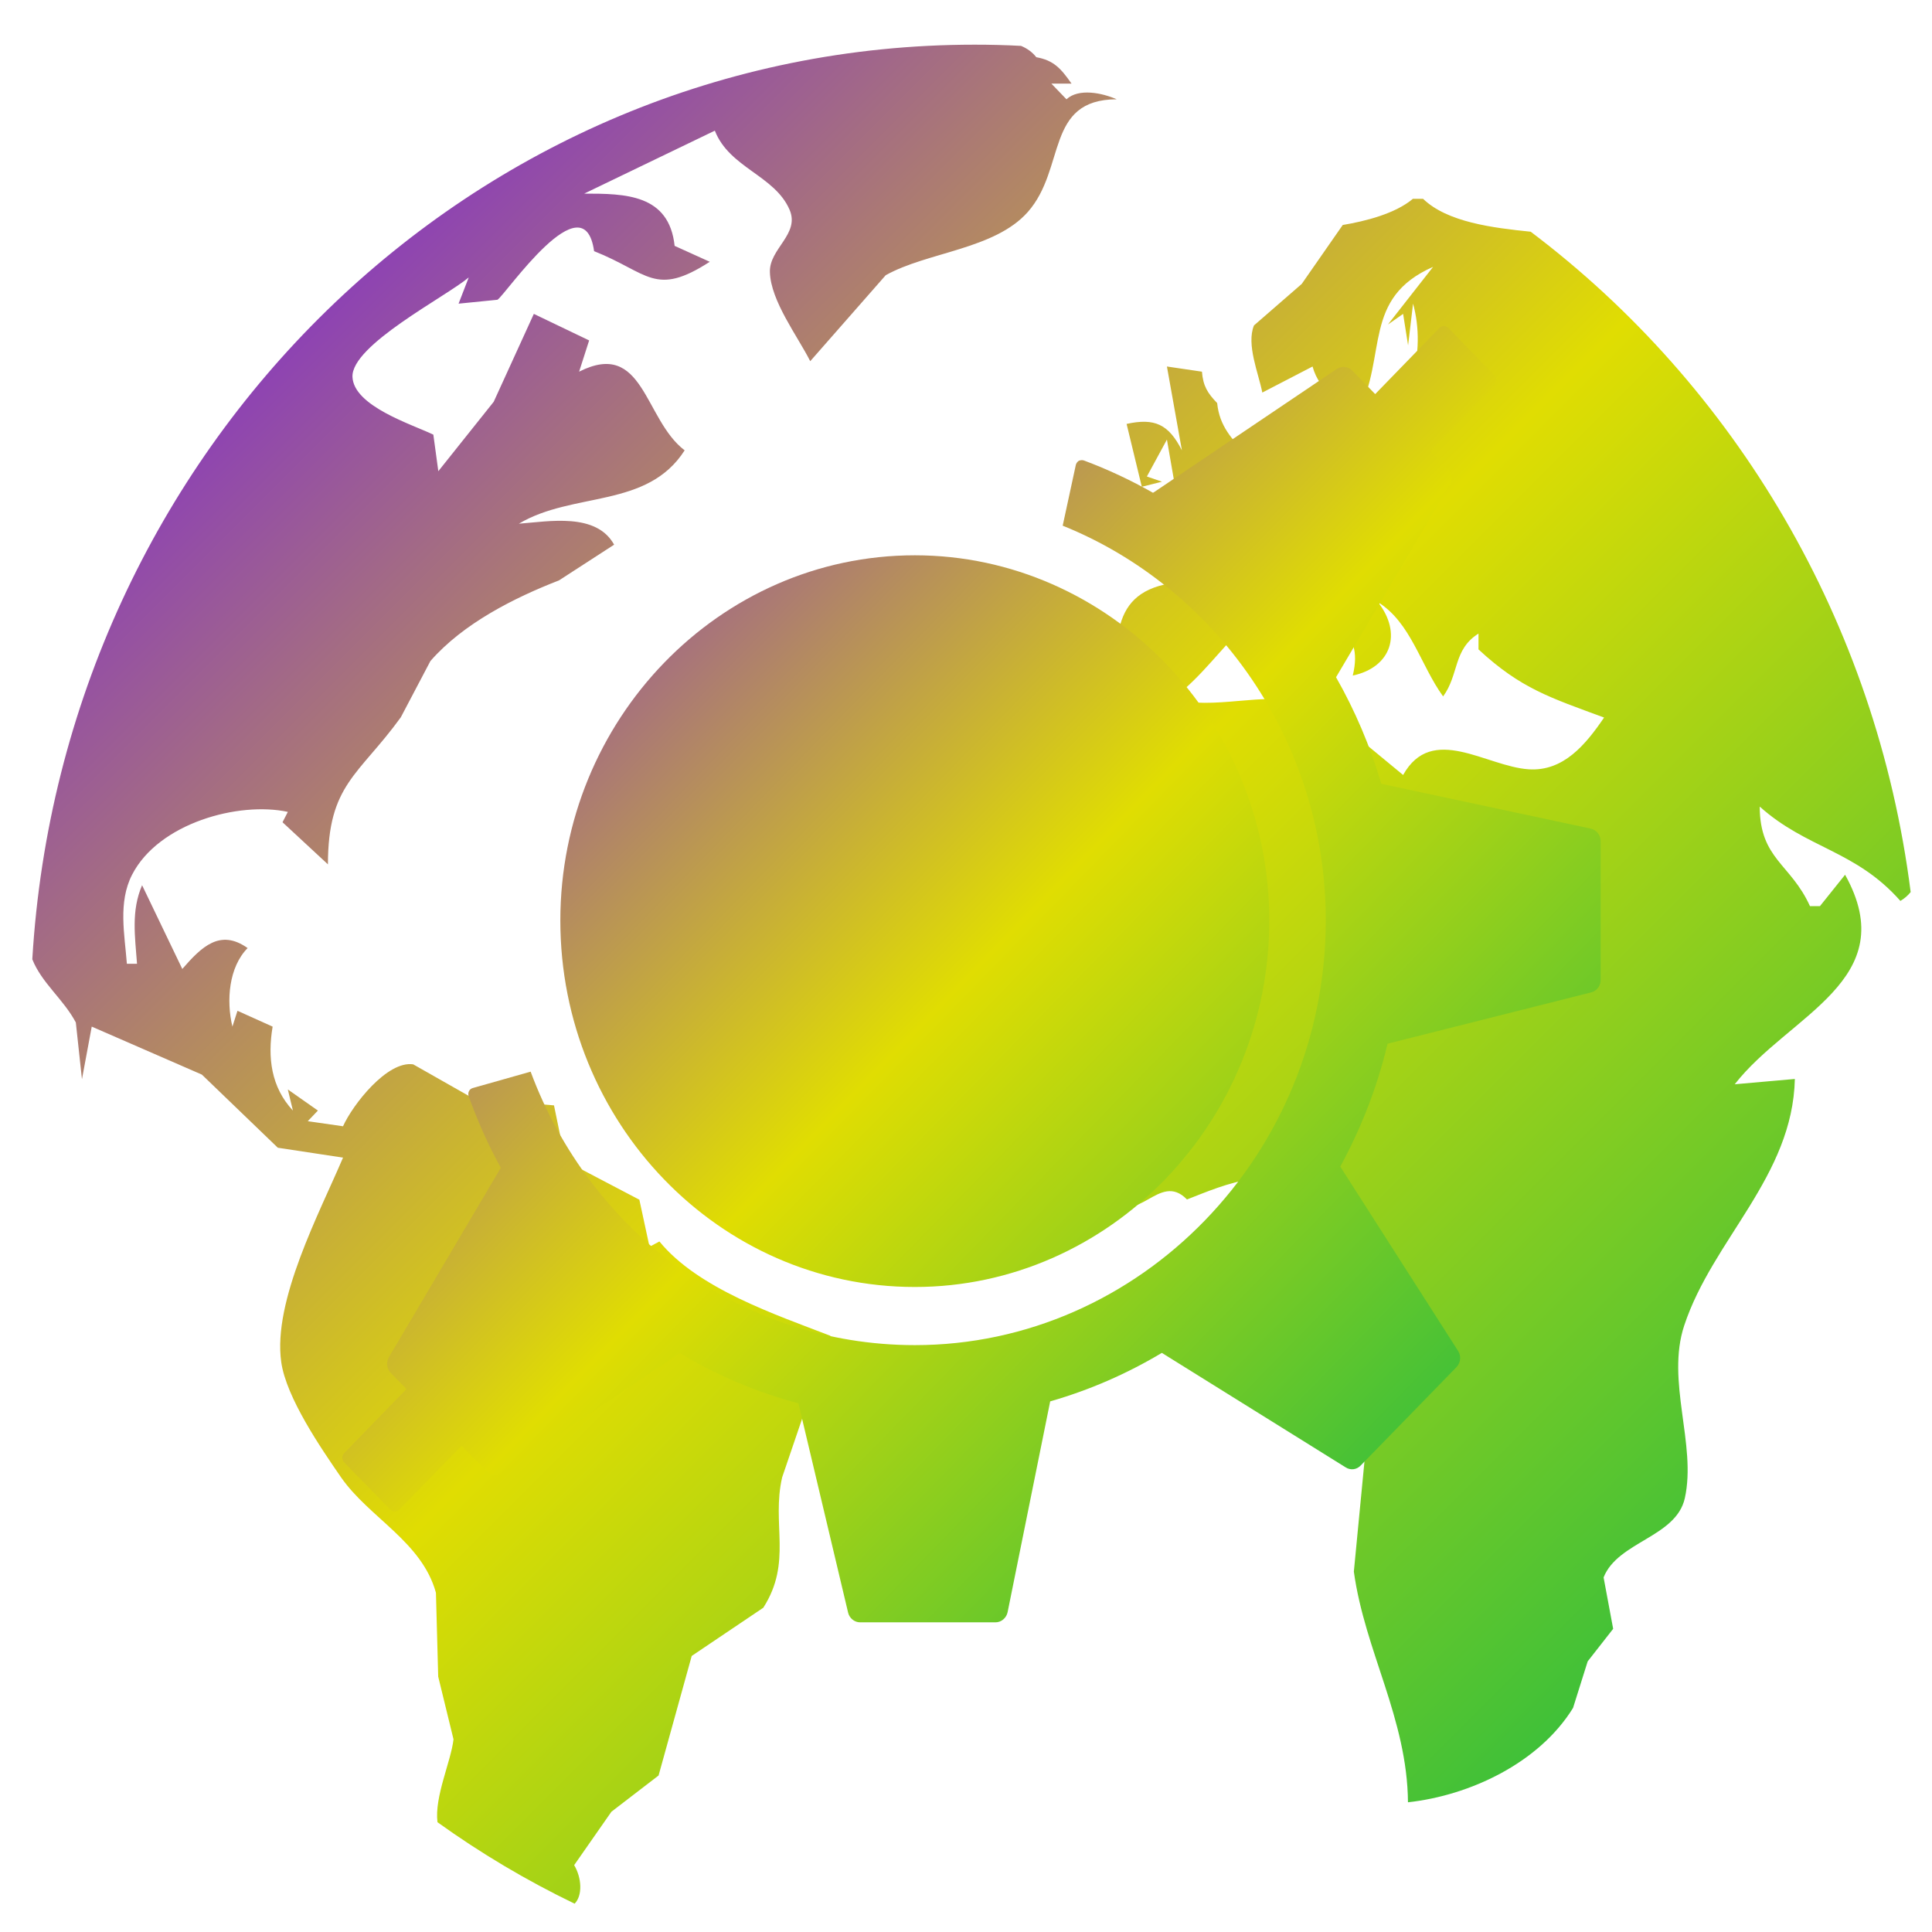<svg xmlns="http://www.w3.org/2000/svg" xmlns:xlink="http://www.w3.org/1999/xlink" width="64" height="64" viewBox="0 0 64 64" version="1.1"><defs><linearGradient id="linear0" x1="0%" x2="100%" y1="0%" y2="100%"><stop offset="0%" style="stop-color:#6a00ff; stop-opacity:1"/><stop offset="50%" style="stop-color:#e0dd02; stop-opacity:1"/><stop offset="100%" style="stop-color:#00b54e; stop-opacity:1"/></linearGradient></defs><g id="surface1"><path style=" stroke:none;fill-rule:nonzero;fill:url(#linear0);" d="M 32.285 1.48 C 15.664 1.48 2.078 14.871 1.07 31.777 C 1.383 32.566 2.102 33.098 2.512 33.871 L 2.715 35.75 L 3.039 34.008 L 6.688 35.598 L 9.203 38.02 L 11.363 38.348 C 10.59 40.168 9.031 43.09 9.316 45.117 C 9.48 46.297 10.637 47.98 11.297 48.938 C 12.227 50.277 13.977 51.07 14.441 52.762 L 14.516 55.539 L 15.023 57.617 C 14.941 58.348 14.387 59.52 14.492 60.363 C 15.922 61.391 17.441 62.293 19.035 63.062 C 19.305 62.789 19.27 62.203 19.02 61.785 L 20.254 60.016 L 21.816 58.816 L 22.914 54.855 L 25.285 53.258 C 26.254 51.746 25.551 50.488 25.91 48.938 L 27.508 44.25 C 25.699 43.551 23.121 42.688 21.844 41.125 L 21.516 41.301 L 21.18 39.742 L 19.184 38.695 L 18.852 39.047 L 18.352 36.617 L 15.691 36.395 L 13.688 35.258 C 12.828 35.129 11.684 36.594 11.363 37.309 L 10.195 37.141 L 10.531 36.789 L 9.535 36.09 L 9.703 36.789 C 8.98 36.012 8.859 35.035 9.031 34.008 L 7.867 33.484 L 7.699 34.008 C 7.492 33.148 7.578 32.039 8.203 31.406 C 7.289 30.758 6.676 31.367 6.039 32.098 L 4.707 29.324 C 4.34 30.176 4.473 31.023 4.539 31.926 L 4.203 31.926 C 4.129 30.953 3.906 29.891 4.375 28.977 C 5.254 27.266 7.906 26.543 9.535 26.895 L 9.359 27.238 L 10.863 28.633 C 10.867 25.98 11.875 25.695 13.277 23.762 L 14.258 21.898 C 15.348 20.648 17.047 19.797 18.516 19.227 L 20.344 18.043 C 19.75 16.973 18.191 17.273 17.188 17.348 C 18.992 16.277 21.441 16.855 22.68 14.918 C 21.332 13.895 21.332 11.227 19.184 12.312 L 19.516 11.277 L 17.684 10.398 L 16.355 13.309 L 14.52 15.609 L 14.355 14.398 C 13.652 14.059 11.715 13.457 11.676 12.484 C 11.637 11.43 14.766 9.832 15.527 9.191 L 15.191 10.059 L 16.48 9.93 C 16.758 9.75 19.344 5.934 19.68 8.32 C 21.484 9.035 21.691 9.848 23.512 8.672 L 22.348 8.145 C 22.164 6.43 20.711 6.414 19.352 6.414 L 23.68 4.328 C 24.16 5.562 25.668 5.812 26.156 6.949 C 26.504 7.758 25.477 8.238 25.504 9.016 C 25.531 9.969 26.422 11.137 26.84 11.965 L 29.34 9.117 C 30.723 8.344 32.945 8.266 34.047 7.023 C 35.32 5.582 34.617 3.297 36.992 3.289 C 36.512 3.078 35.734 2.914 35.328 3.289 L 34.828 2.77 L 35.496 2.77 C 35.145 2.27 34.91 2 34.328 1.895 C 34.195 1.723 34.02 1.602 33.824 1.52 C 33.312 1.492 32.801 1.48 32.281 1.48 M 46.809 6.582 C 46.223 7.078 45.23 7.328 44.48 7.453 L 43.121 9.406 L 41.539 10.781 C 41.281 11.414 41.691 12.367 41.816 13.004 L 43.48 12.141 C 43.719 13 44.367 13.223 44.98 13.699 C 45.965 11.75 45.117 9.879 47.473 8.84 L 45.977 10.75 L 46.48 10.398 L 46.645 11.441 L 46.809 10.059 C 47.246 11.621 46.789 13.77 45.145 14.363 L 43.48 14.223 L 43.48 13.18 C 42.531 13.383 42.57 13.879 42.82 14.742 C 42.172 14.551 41.797 14.582 41.316 15.09 C 40.812 14.543 40.398 14.129 40.32 13.352 C 40 13.02 39.855 12.789 39.816 12.312 L 38.656 12.141 L 39.152 14.918 C 38.711 14.051 38.25 13.84 37.32 14.043 L 37.824 16.125 L 38.492 15.957 L 37.992 15.785 L 38.656 14.562 L 38.988 16.477 L 40.484 16.125 C 40.066 16.543 39.73 16.648 39.152 16.648 L 39.324 17.168 L 38.492 17.168 L 39.652 19.254 C 36.926 19.273 36.895 20.73 36.992 23.07 C 37.523 23.109 37.785 23.195 38.156 23.594 C 40.359 22.387 40.863 20.137 43.48 19.426 C 43.906 20.805 45.215 20.719 44.812 22.379 C 46.094 22.105 46.457 20.977 45.645 19.945 C 46.742 20.629 47.051 22.027 47.805 23.07 C 48.336 22.344 48.133 21.516 48.977 20.988 L 48.977 21.512 C 50.383 22.816 51.355 23.109 53.137 23.77 C 52.523 24.672 51.789 25.559 50.641 25.484 C 49.23 25.391 47.438 23.957 46.48 25.672 L 43.801 23.461 C 42.316 22.809 40.852 23.422 39.32 23.25 L 38.652 23.594 L 38.984 23.77 C 35.934 25.199 34.246 28.965 33.93 32.098 L 33.348 34.18 C 33.672 36.215 35.328 38.32 36.711 39.703 C 37.691 40.684 38.395 38.781 39.32 39.734 C 40.551 39.254 42.41 38.406 43.539 39.762 C 44.277 40.652 43.504 41.391 43.762 42.344 C 44.207 43.988 45.266 45.922 45.266 47.723 L 44.848 52.062 C 45.215 54.707 46.617 56.93 46.641 59.703 C 48.68 59.48 50.977 58.41 52.109 56.578 L 52.594 55.035 L 53.438 53.957 L 53.121 52.254 C 53.594 51.062 55.523 50.926 55.812 49.629 C 56.207 47.852 55.18 45.75 55.793 43.906 C 56.738 41.055 59.383 38.973 59.457 35.742 L 57.465 35.918 C 59.254 33.621 63.062 32.465 61.121 28.977 L 60.289 30.016 L 59.957 30.016 C 59.32 28.609 58.297 28.461 58.293 26.719 C 59.852 28.117 61.465 28.16 62.953 29.844 C 63.086 29.766 63.199 29.668 63.293 29.551 C 62.156 20.578 57.457 12.77 50.707 7.676 C 49.438 7.547 47.941 7.359 47.141 6.586 L 46.805 6.586 L 46.805 6.578 "/><path style=" stroke:none;fill-rule:nonzero;fill:url(#linear0);" d="M 47.832 10.801 C 47.883 10.801 47.941 10.82 47.977 10.863 L 49.512 12.441 C 49.59 12.52 49.59 12.652 49.512 12.738 L 47.375 14.934 L 47.969 15.535 C 48.102 15.676 48.125 15.887 48.027 16.055 L 44.258 22.434 C 44.887 23.539 45.391 24.723 45.758 25.965 L 52.695 27.449 C 52.887 27.492 53.023 27.664 53.023 27.863 L 53.023 32.469 C 53.023 32.664 52.891 32.828 52.707 32.875 L 45.965 34.574 C 45.621 36.02 45.086 37.379 44.398 38.645 L 48.305 44.758 C 48.41 44.926 48.383 45.148 48.246 45.289 L 45.074 48.547 C 44.941 48.688 44.738 48.711 44.578 48.609 L 38.488 44.816 C 37.336 45.504 36.098 46.047 34.789 46.422 L 33.379 53.402 C 33.34 53.598 33.168 53.742 32.977 53.742 L 28.492 53.742 C 28.305 53.742 28.137 53.605 28.094 53.418 L 26.449 46.488 C 25.062 46.117 23.738 45.555 22.516 44.824 L 16.625 48.785 C 16.469 48.891 16.25 48.871 16.113 48.73 L 15.293 47.891 L 13.223 50.012 C 13.145 50.094 13.016 50.094 12.934 50.012 L 11.398 48.441 C 11.32 48.352 11.32 48.219 11.398 48.141 L 13.465 46.012 L 12.941 45.477 C 12.809 45.336 12.785 45.117 12.887 44.953 L 16.59 38.684 C 16.172 37.93 15.824 37.141 15.527 36.32 C 15.508 36.262 15.508 36.199 15.535 36.148 C 15.559 36.094 15.605 36.059 15.66 36.043 L 17.578 35.5 C 19.539 40.793 24.496 44.559 30.305 44.559 C 37.77 44.559 43.918 38.242 43.918 30.488 C 43.918 24.566 40.281 19.457 35.203 17.414 L 35.637 15.406 C 35.648 15.352 35.684 15.301 35.734 15.266 C 35.789 15.242 35.848 15.234 35.906 15.254 C 36.703 15.551 37.473 15.914 38.195 16.324 C 38.211 16.32 38.215 16.305 38.227 16.305 L 44.281 12.223 C 44.445 12.117 44.66 12.137 44.797 12.277 L 45.555 13.055 L 47.684 10.863 C 47.723 10.82 47.777 10.801 47.832 10.801 M 30.305 18.395 C 36.742 18.395 42.047 23.852 42.047 30.492 C 42.047 37.184 36.742 42.633 30.305 42.633 C 23.82 42.633 18.562 37.184 18.562 30.492 C 18.562 23.852 23.82 18.395 30.305 18.395 "/></g></svg>
